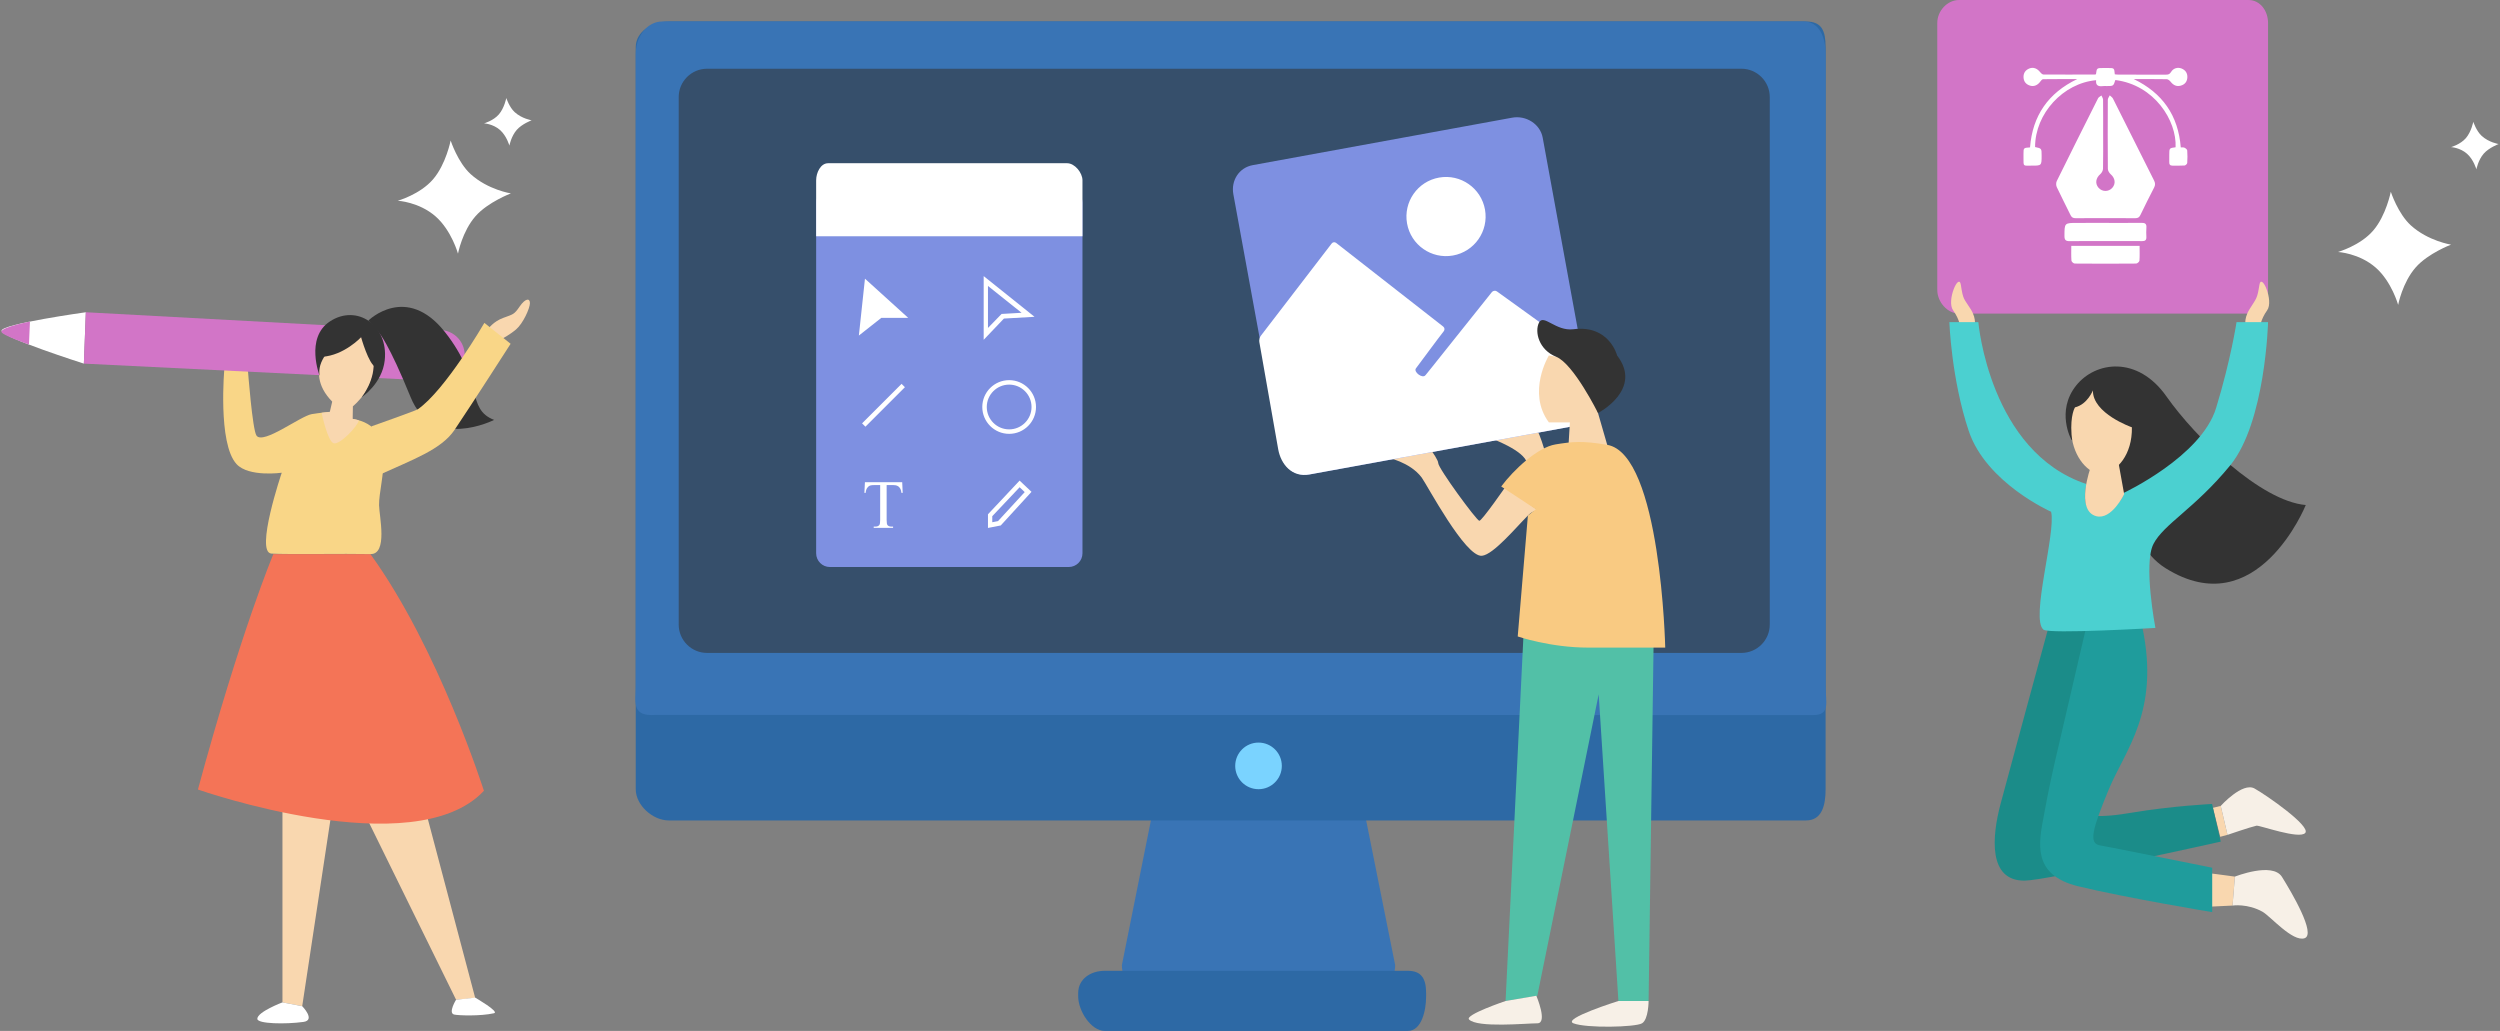 <?xml version="1.0" encoding="utf-8"?>
<!-- Generator: Adobe Illustrator 16.0.0, SVG Export Plug-In . SVG Version: 6.00 Build 0)  -->
<!DOCTYPE svg PUBLIC "-//W3C//DTD SVG 1.1//EN" "http://www.w3.org/Graphics/SVG/1.1/DTD/svg11.dtd">
<svg version="1.1" id="Layer_1" xmlns="http://www.w3.org/2000/svg" xmlns:xlink="http://www.w3.org/1999/xlink" x="0px" y="0px"
	 width="582px" height="240px" viewBox="0 0 582 240" enable-background="new 0 0 582 240" xml:space="preserve">
<rect x="0" y="0" width="582" height="240" fill="#808080" stroke="none"/>
<g>
	<g>
		<path fill="#3974B5" d="M324.793,224.665c0,3.739-2.75,7.335-6.152,7.335h-51.317c-3.396,0-6.148-3.596-6.148-7.335l6.989-34.853
			c0-4.172,2.146-7.813,4.797-7.813h40.047c2.65,0,4.797,3.641,4.797,7.813L324.793,224.665z"/>
		<path fill="#2D69A5" d="M332,231.953c0,3.359-1.076,8.047-4.277,8.047h-70.545c-3.2,0-6.178-4.688-6.178-8.047V231.2
			c0-3.358,2.978-5.2,6.178-5.2h70.545c3.201,0,4.277,1.842,4.277,5.2V231.953z"/>
		<path fill="#2D69A5" d="M425,183.725c0,3.736-0.83,7.275-4.559,7.275H155.687c-3.732,0-7.687-3.539-7.687-7.275V10.984
			C148,7.25,151.954,5,155.687,5h264.755C424.17,5,425,7.25,425,10.984V183.725z"/>
		<path fill="#3974B5" d="M425,159.672c0,3.736,1.198,6.796-2.878,6.796l-269.536-0.032c-5.681,0.398-4.586-3.027-4.586-6.764
			V12.535C148,8.8,150.46,5,154.194,5h265.647C423.58,5,425,8.8,425,12.535V159.672z"/>
		<path fill="#364F6B" d="M412,145.396c0,3.647-2.956,6.604-6.604,6.604H164.604c-3.647,0-6.604-2.957-6.604-6.604V22.604
			c0-3.647,2.957-6.604,6.604-6.604h240.793c3.647,0,6.604,2.957,6.604,6.604V145.396z"/>
		<circle fill="#7AD3FF" cx="292.983" cy="178.299" r="5.426"/>
	</g>
	<g>
		<polygon fill="#52C0A7" points="350.498,233.033 354.775,145.676 374.326,145.676 376.768,145.676 385.014,145.676 
			383.793,233.033 376.768,233.033 372.174,161.645 357.887,231.813 		"/>
		<path fill-rule="evenodd" clip-rule="evenodd" fill="#F9D7AF" d="M350.498,113.298c0,0-5.498,7.942-6.107,7.942
			c-0.613,0-9.572-12.218-9.572-13.44c0-1.222-4.48-6.74-4.48-6.74v4.092c-1.018,0-7.488,1.338-7.488,1.338s5.373,1.024,8.102,4.659
			c1.223,1.631,10.18,18.644,14.049,18.236c2.65-0.28,7.764-6.42,10.691-9.367c1.348-1.358,2.412-1.183,2.412-1.183L350.498,113.298
			z"/>
		<path fill-rule="evenodd" clip-rule="evenodd" fill="#F9D7AF" d="M359.666,105.217c0,0-1.836-7.577-4.891-9.064
			c0,0,1.221,4.441,0,4.533c-1.221,0.09-7.791,1.312-7.791,1.312s7.896,2.825,8.531,5.841L359.666,105.217z"/>
		<g>
			<path fill="#7E90E1" d="M298.191,105.72c0.582,3.18,3.42,5.324,6.628,4.738l60.399-11.049c3.207-0.586,5.57-3.682,4.988-6.862
				l-11.068-60.5c-0.58-3.181-3.885-5.239-7.094-4.653l-60.398,11.048c-3.208,0.587-5.104,3.598-4.522,6.777L298.191,105.72z"/>
			<path fill="#FFFFFF" d="M304.819,110.458l60.399-11.049c3.551-0.628,5.637-3.313,4.988-6.862l-1.908-10.429l-19.822-14.284
				c-0.34-0.25-0.893-0.175-1.158,0.155c-4.584,5.695-16.281,20.456-15.477,19.354c-0.654,0.897-2.838-0.755-2.213-1.589
				c1.832-2.437,4.883-6.612,6.486-8.655c0.262-0.335,0.203-0.815-0.135-1.076l-24.928-19.476c-0.336-0.26-0.805-0.191-1.051,0.155
				l-16.523,21.522c-0.244,0.347-0.383,0.966-0.308,1.383l4.397,24.986C298.199,108.146,300.829,111.188,304.819,110.458z"/>
			<path fill="#FFFFFF" d="M327.561,52.02c0.887,5.011,5.67,8.353,10.68,7.464c5.012-0.887,8.354-5.671,7.469-10.682
				c-0.891-5.01-5.672-8.351-10.684-7.463S326.672,47.007,327.561,52.02z"/>
		</g>
		<path fill="#F9D7AF" d="M360.578,82.753c0,0-5.193,8.552,0,15.579h4.889l-0.307,5.193c0,0,0-0.611,4.58-0.001
			c4.586,0.611,4.586,0.611,4.586,0.611l-3.973-13.745C370.354,90.39,369.74,83.975,360.578,82.753z"/>
		<path fill="#333333" d="M366.297,76.645c-4.141,0.53-6.975-3.666-8.025-1.527c-1.053,2.138-0.029,6.327,4.014,7.944
			c4.041,1.616,9.734,13.091,9.734,13.091s10.553-5.457,4.443-13.399C376.463,82.753,374.654,75.574,366.297,76.645z"/>
		<path fill="#F9CA82" d="M353.326,148.167c0,0,7.527,2.594,16.395,2.594c4.713,0,17.945,0,17.945,0s-0.986-45.065-13.508-47.203
			c-5.766-0.984-8.063-0.745-12.023-0.104c-4.154,0.672-9.689,5.842-12.656,9.798l8.063,5.313l-1.85,1.454L353.326,148.167z"/>
		<path fill="#F7F0E7" d="M357.66,231.813c0,0,2.725,6.413,0.227,6.413c-2.502,0-13.982,1.109-15.898-0.897
			c-1.033-1.081,8.51-4.296,8.51-4.296L357.66,231.813z"/>
		<path fill="#F7F0E7" d="M383.793,233.033c0,0,0,4.275-1.527,5.193s-12.967,1.18-15.969,0c-2.719-1.068,10.471-5.193,10.471-5.193
			H383.793z"/>
	</g>
	<g>
		<path fill="#FFFFFF" d="M118.934,45.025c0,0-5.351,2.021-8.229,5.298c-3.103,3.534-4.086,8.727-4.086,8.727
			s-1.495-5.4-5.203-8.657c-3.871-3.399-8.822-3.658-8.822-3.658s5.172-1.452,8.214-4.982c3.021-3.504,4.102-9.042,4.102-9.042
			s1.65,5.09,4.661,7.827C113.586,44.188,118.934,45.025,118.934,45.025z"/>
		<path fill="#FFFFFF" d="M123.764,28.001c0,0-2.25,0.85-3.46,2.228c-1.305,1.485-1.719,3.669-1.719,3.669s-0.629-2.271-2.188-3.64
			c-1.627-1.43-3.71-1.539-3.71-1.539s2.176-0.61,3.455-2.094c1.271-1.474,1.725-3.803,1.725-3.803s0.693,2.14,1.96,3.292
			C121.516,27.648,123.764,28.001,123.764,28.001z"/>
		<path fill="#FFFFFF" d="M581.68,33.53c0,0-2.248,0.849-3.461,2.227c-1.303,1.485-1.717,3.669-1.717,3.669s-0.629-2.271-2.189-3.64
			c-1.625-1.429-3.707-1.539-3.707-1.539s2.174-0.61,3.453-2.094c1.271-1.474,1.723-3.803,1.723-3.803s0.695,2.141,1.961,3.292
			C579.432,33.177,581.68,33.53,581.68,33.53z"/>
		<path fill="#FFFFFF" d="M570.605,56.952c0,0-5.354,2.02-8.229,5.297c-3.104,3.533-4.086,8.728-4.086,8.728
			s-1.496-5.402-5.203-8.658c-3.873-3.399-8.822-3.658-8.822-3.658s5.172-1.453,8.213-4.981c3.021-3.505,4.102-9.043,4.102-9.043
			s1.652,5.088,4.66,7.826C565.256,56.114,570.605,56.952,570.605,56.952z"/>
	</g>
	<g>
		<path fill="#FFFFFF" d="M19.982,72.691c0,0-19.617,2.741-19.617,4.297s19.157,7.662,19.157,7.662L19.982,72.691z"/>
		<path fill="#D275C7" d="M6.973,74.864l-0.23,5.351c0,0-6.422-2.22-6.422-2.995C0.32,76.144,6.973,74.864,6.973,74.864z"/>
		<g>
			<polygon fill="#F9D7AF" points="77.264,188.578 70.355,234.238 65.756,233.354 65.756,187.488 			"/>
			<polygon fill="#F9D7AF" points="98.757,187.488 110.628,232.324 106.173,232.74 84.615,188.896 			"/>
			<path fill="#F47457" d="M63.636,129.002c0,0-7.594,18.015-17.561,54.797c0,0,50.35,17.686,66.579,0.301
				c0,0-10.492-33.098-26.415-55.098H63.636z"/>
			<path fill="#FFFFFF" d="M65.756,233.354c0,0-5.849,2.203-5.852,3.828c-0.003,1.189,6.581,1.294,10.746,0.721
				c2.904-0.402-0.295-3.664-0.295-3.664L65.756,233.354z"/>
			<path fill="#FFFFFF" d="M106.173,232.74c0,0-1.898,3.059-0.475,3.438c0.889,0.239,6.17,0.417,9.304-0.295
				c1.388-0.315-4.374-3.632-4.374-3.632L106.173,232.74z"/>
			<path fill="#F9D687" d="M78.28,95.962c0,0-1.248-0.263-5.686,0.442c-2.611,0.416-11.308,7.159-12.875,5.014
				c-0.958-1.313-2.017-15.397-2.017-15.397l-5.458-0.376c0,0-1.607,17.595,2.83,22.399c2.851,3.087,10.518,2.005,10.518,2.005
				s-6.304,18.595-2.39,18.827c3.912,0.23,16.989-0.021,23.036,0.113c4.094,0.09,2.059-8.79,2.009-11.375
				c-0.104-5.458,4.991-18.244-6.142-20.096L78.28,95.962z"/>
			<path fill="#D275C7" d="M108.17,82.989c-0.171,3.145-2.793,5.567-5.912,5.533l0.636-11.678
				C105.998,77.15,108.342,79.843,108.17,82.989z"/>
			<polygon fill="#D275C7" points="19.522,84.65 101.958,88.697 102.659,77.165 19.982,72.691 			"/>
			<path fill="#F9D7AF" d="M79.046,78.667c-1.185,0.372-9.004,7.416-1.706,14.831l-0.554,2.372l-1.913,0.222
				c0,0,1.381,6.713,2.823,7.107c1.443,0.394,5.591-3.988,5.843-5.355l-1.433-0.324l0.046-2.934c0,0,6.295-5.01,4.63-11.642
				C85.114,76.311,80.913,78.081,79.046,78.667z"/>
			<rect x="97.5" y="76.5" fill="none" stroke="#F1924F" stroke-miterlimit="10" width="4" height="14"/>
			<path fill="#333333" d="M84.207,92.464c0,0,4.768-3.127,5.361-8.605c0.885-8.19-6.513-13.146-12.77-9.029
				c-5.847,3.846-2.364,12.719-2.364,12.719c-0.755-3.509,2.786-7.018,4.929-8.285c1.98-1.17,6.633-2.745,7.557,4.354
				C87.54,88.379,84.207,92.464,84.207,92.464z"/>
			<path fill="#333333" d="M85.767,74.614c0,0,8.802-8.689,17.81,2.683c9.009,11.373,4.865,17.941,11.456,20.456
				c0,0-14.339,7.282-19.441-5.289C90.488,79.893,88.3,77.556,88.3,77.556L85.767,74.614z"/>
			<path fill="#333333" d="M84.061,78.503c0,0-3.904,4.211-9.058,4.564C75.003,83.068,78.58,73.361,84.061,78.503z"/>
			<path fill="#333333" d="M84.061,78.503c0,0,1.76,6.316,3.398,6.956C87.459,85.459,88.785,77.957,84.061,78.503z"/>
			<path fill="#F9D7AF" d="M113.711,76.497c0,0,1.125-1.631,3.448-2.494c2.324-0.864,2.515-0.74,3.826-2.658
				c1.313-1.917,2.39-1.995,2.381-0.772c-0.009,1.222-1.615,4.754-3.225,6.118c-1.523,1.292-3.331,2.215-3.331,2.215L113.711,76.497
				z"/>
			<path fill="#F9D687" d="M86.476,99.253c0,0,10.314-3.64,10.799-3.977c6.435-4.479,15.484-20.111,15.484-20.111l6.113,4.87
				c0,0-9.145,14.25-13.055,20.048c-3.095,4.587-9.705,6.889-17.897,10.631"/>
		</g>
	</g>
	<g>
		<path fill-rule="evenodd" clip-rule="evenodd" fill="#D275C7" d="M528,67.494c0,2.783-1.799,5.506-4.58,5.506h-67.324
			c-2.781,0-5.096-2.723-5.096-5.506V5.333C451,2.551,453.314,0,456.096,0h67.324c2.781,0,4.58,2.551,4.58,5.333V67.494z"/>
		<g>
			<polygon fill="#F9D7AF" points="515.176,188.064 516.988,187.61 518.564,194.355 516.869,194.806 			"/>
			<path fill="#F7F0E7" d="M516.988,187.61c0,0,5.061-5.62,7.869-4.047c2.811,1.574,13.154,8.769,11.805,10.343
				c-1.348,1.572-10.686-1.835-11.354-1.687c-1.508,0.337-6.744,2.136-6.744,2.136L516.988,187.61z"/>
			<polygon fill="#F9D7AF" points="514.359,203.285 520.283,204.076 519.738,210.816 514.35,211.074 			"/>
			<path fill="#F7F0E7" d="M520.283,204.076c0,0,8.758-3.48,10.963,0.072c2.207,3.554,8.023,13.363,5.246,14.275
				c-2.775,0.914-7.955-5.143-9.781-6.168c-3.494-1.963-6.973-1.439-6.973-1.439L520.283,204.076z"/>
			<path fill="#1B8C89" d="M476.746,146.566c0,0-8.994,32.951-11.02,40.596c-2.021,7.644-2.922,17.934,5.621,17.848
				c5.293-0.053,45.641-9.08,45.641-9.08l-2.021-8.768c0,0-9.303,0.448-18.66,2.023c-6.244,1.051-16.592,2.419-17.268-5.9
				c-0.676-8.318,6.926-36.58,6.926-36.58L476.746,146.566z"/>
			<path fill="#1F9C9C" d="M485.496,146.724c-7.545,32.683-7.715,32.487-9.707,43.248c-1.123,6.07-2.892,13.706,8.028,16.356
				c11.129,2.701,31.183,6.018,31.183,6.018v-10.34c0,0-23.552-4.769-26.175-5.217c-2.623-0.449-1.73-3.782,2.092-12.999
				c3.822-9.22,11.911-18.05,7.862-37.58L485.496,146.724z"/>
			<path fill="#F9D7AF" d="M522.902,76.319c0,0-0.801-1.793,0.797-4.345c1.594-2.554,1.773-2.358,2.289-5.636
				c0.469-2.989,3.402,3.666,1.809,5.899c-1.596,2.234-1.701,4.082-1.701,4.082H522.902z"/>
			<path fill="#333333" d="M504.354,92.293c-6.744-9.592-16.559-8.136-21.014-2.56c-4.795,6.006-1.127,12.625-1.127,12.625
				l10.953,5.263c0,0,0.861,18.304,10.938,24.63c21.381,13.424,32.68-14.683,32.68-14.683
				C526.289,116.67,511.098,101.886,504.354,92.293z M500.299,95.301c-0.002-0.02-0.004-0.039-0.004-0.058
				C500.297,95.261,500.299,95.294,500.299,95.301z"/>
			<path fill="#F9D7AF" d="M459.576,76.319c0,0,0.801-1.793-0.797-4.345c-1.596-2.554-1.75-2.05-2.289-5.636
				c-0.449-2.993-3.404,3.666-1.809,5.899c1.596,2.234,1.701,4.082,1.701,4.082H459.576z"/>
			<path fill="#F9D7AF" d="M483.057,94.833c0,0-1.135,1.753-0.803,6.331c0.373,5.167,4.045,9.555,7.307,9.105
				c3.258-0.45,6.857-4.383,6.744-10.792c0,0-9.188-3.203-9.076-8.599C487.229,90.877,485.979,94.127,483.057,94.833z"/>
			<path fill="#4BD0D0" d="M494.445,114.722c0,0,18.01-8.447,21.457-19.726C519.35,83.717,520.664,75,520.664,75h7.342
				c0,0-0.598,23.331-8.842,33.373c-8.244,10.043-15.441,13.613-17.838,18.26c-2.398,4.646,0.451,19.547,0.451,19.547
				s-24.701,1.473-26.051,0.408c-3.105-2.455,2.967-22.658,1.768-27.453c0,0-15.139-6.704-19.184-18.846
				C454.262,88.148,453.813,75,453.813,75h6.746c0,0,2.598,30.192,25.16,37.684c0,0-1.838,7.25,2.908,6.419
				C492.059,118.501,493.922,116.97,494.445,114.722z"/>
			<path fill="#F9D7AF" d="M486.715,108.754c0,0-3.658,10.06,1.271,11.408c3.59,0.981,6.52-5.112,6.52-5.112l-1.34-7.427
				L486.715,108.754z"/>
		</g>
		<g>
			<path fill-rule="evenodd" clip-rule="evenodd" fill="#FFFFFF" d="M489.611,31.295c0,2.663,0.029,5.326-0.027,7.987
				c-0.01,0.426-0.293,0.962-0.625,1.246c-1.066,0.915-1.279,2.196-0.418,3.184c0.85,0.977,2.336,0.986,3.197,0.019
				c0.871-0.977,0.67-2.276-0.389-3.19c-0.332-0.286-0.637-0.815-0.639-1.237c-0.045-5.36-0.037-10.721-0.008-16.08
				c0.002-0.344,0.293-0.685,0.447-1.027c0.254,0.249,0.596,0.452,0.748,0.751c3.199,6.352,6.369,12.716,9.566,19.069
				c0.287,0.573,0.326,1.045,0.018,1.64c-1.1,2.112-2.154,4.25-3.193,6.392c-0.258,0.531-0.564,0.75-1.18,0.747
				c-4.635-0.028-9.268-0.026-13.902-0.001c-0.6,0.002-0.924-0.179-1.191-0.727c-1.047-2.177-2.174-4.317-3.197-6.505
				c-0.186-0.393-0.193-1.028-0.002-1.413c3.174-6.441,6.387-12.862,9.617-19.275c0.139-0.277,0.518-0.434,0.787-0.646
				c0.129,0.325,0.369,0.648,0.375,0.975C489.623,25.9,489.611,28.597,489.611,31.295z"/>
			<path fill-rule="evenodd" clip-rule="evenodd" fill="#FFFFFF" d="M496.746,18.411c6.664,3.231,10.344,8.439,10.936,15.897
				c0.295,0.021,0.627-0.036,0.879,0.084c0.26,0.123,0.607,0.404,0.625,0.638c0.07,0.963,0.07,1.937,0.002,2.901
				c-0.016,0.223-0.391,0.581-0.617,0.598c-0.928,0.069-1.865,0.02-2.801,0.034c-0.594,0.01-0.787-0.294-0.768-0.839
				c0.02-0.553,0.004-1.107,0.004-1.66c0-1.593,0-1.593,1.473-1.78c0.281-6.182-4.898-14.5-14.029-15.655
				c-0.439,1.404-0.439,1.404-2.01,1.404c-0.277,0-0.557-0.032-0.828,0.006c-1.059,0.145-1.791-0.095-1.635-1.371
				c-7.656,0.681-14.223,7.758-14.209,15.564c1.521,0.317,1.521,0.317,1.521,1.968c0,2.361,0,2.372-2.357,2.358
				c-2.008-0.012-1.855,0.305-1.863-1.907c-0.002-0.277-0.002-0.554,0-0.831c0.004-1.403,0.004-1.403,1.523-1.505
				c0.574-7.374,4.236-12.672,10.977-15.902c-2.645,0-5.289-0.012-7.936,0.023c-0.217,0.004-0.477,0.309-0.635,0.533
				c-0.623,0.874-1.504,1.252-2.412,0.964c-0.969-0.307-1.49-0.981-1.512-1.995c-0.016-0.974,0.486-1.651,1.369-2.001
				c0.938-0.371,1.848,0.006,2.537,0.9c0.18,0.233,0.496,0.511,0.752,0.513c4.012,0.024,8.021,0.007,12.033-0.004
				c0.061-0.001,0.123-0.057,0.182-0.087c0.184-1.426,0.184-1.426,1.697-1.427c0.381,0,0.76,0,1.143,0
				c1.412,0.002,1.412,0.002,1.537,1.47c0.273,0.022,0.566,0.069,0.859,0.069c3.666,0.004,7.33-0.002,10.996,0.01
				c0.547,0.002,0.922-0.072,1.248-0.631c0.514-0.877,1.561-1.166,2.453-0.798c0.879,0.365,1.367,1.048,1.338,2.021
				c-0.033,1.019-0.57,1.7-1.543,1.968c-0.979,0.271-1.73-0.12-2.348-0.906c-0.217-0.276-0.598-0.591-0.908-0.597
				C501.863,18.391,499.305,18.411,496.746,18.411z"/>
			<path fill-rule="evenodd" clip-rule="evenodd" fill="#FFFFFF" d="M490.141,51.89c2.797,0,5.596,0.022,8.393-0.014
				c0.832-0.012,1.217,0.223,1.148,1.108c-0.059,0.721-0.039,1.452-0.006,2.175c0.031,0.715-0.264,0.98-0.977,0.971
				c-2.211-0.027-4.422-0.009-6.631-0.009c-3.42,0-6.84-0.024-10.258,0.017c-0.896,0.011-1.205-0.263-1.203-1.179
				c0.008-3.068-0.023-3.068,3.006-3.068C485.789,51.89,487.965,51.89,490.141,51.89z"/>
			<path fill-rule="evenodd" clip-rule="evenodd" fill="#FFFFFF" d="M498.098,57.243c0,1.186,0.049,2.319-0.035,3.442
				c-0.02,0.252-0.498,0.67-0.768,0.671c-4.766,0.042-9.531,0.042-14.297,0c-0.27-0.001-0.746-0.419-0.766-0.671
				c-0.084-1.124-0.037-2.257-0.037-3.442C487.535,57.243,492.762,57.243,498.098,57.243z"/>
		</g>
	</g>
	<g>
		<path fill="#7E90E1" d="M252,128.803c0,1.766-1.432,3.197-3.198,3.197h-55.604c-1.766,0-3.198-1.432-3.198-3.197V47.197
			c0-1.766,1.432-3.197,3.198-3.197h55.604c1.766,0,3.198,1.432,3.198,3.197V128.803z"/>
		<g>
			<g>
				<polygon fill="#FFFFFF" points="201.363,64.875 199.944,78.117 205.166,74 211.433,74 				"/>
			</g>
			<g>
				<path fill="#FFFFFF" d="M229,79.104V64.275l11.839,9.477l-7.126,0.411L229,79.104z M230,66.573v9.775l3.166-3.261l4.657-0.27
					L230,66.573z"/>
			</g>
			<g>
				<path fill="#FFFFFF" d="M234.932,101.001c-3.449,0-6.254-2.805-6.254-6.253s2.805-6.252,6.254-6.252
					c3.446,0,6.251,2.805,6.251,6.252S238.378,101.001,234.932,101.001z M234.932,89.538c-2.874,0-5.212,2.337-5.212,5.21
					s2.338,5.211,5.212,5.211c2.872,0,5.21-2.338,5.21-5.211S237.804,89.538,234.932,89.538z"/>
			</g>
			<g>
				
					<rect x="205.137" y="87.878" transform="matrix(0.707 0.707 -0.707 0.707 126.982 -117.801)" fill="#FFFFFF" width="1.103" height="13.004"/>
			</g>
			<g>
				<g>
					<path fill="#FFFFFF" d="M210.033,112.254l0.116,2.493h-0.296c-0.06-0.439-0.137-0.752-0.237-0.94
						c-0.16-0.304-0.376-0.526-0.645-0.67c-0.271-0.144-0.624-0.216-1.063-0.216h-1.499v8.123c0,0.652,0.07,1.061,0.213,1.223
						c0.197,0.219,0.504,0.328,0.917,0.328h0.369v0.291H203.4v-0.291h0.376c0.45,0,0.768-0.134,0.957-0.406
						c0.114-0.168,0.172-0.549,0.172-1.145v-8.123h-1.278c-0.497,0-0.849,0.037-1.057,0.109c-0.273,0.099-0.506,0.29-0.699,0.572
						c-0.193,0.283-0.308,0.664-0.346,1.145h-0.296l0.125-2.493H210.033z"/>
				</g>
			</g>
			<g>
				<path fill="#FFFFFF" d="M230,122.907v-3.181l7.362-7.844l2.774,2.617l-7.16,7.828L230,122.907z M231,120.168v1.408l1.336-0.264
					l6.215-6.752l-1.178-1.13L231,120.168z"/>
			</g>
		</g>
		<path fill="#FFFFFF" d="M252,55h-62V41.979c0-1.766,1.023-3.979,2.789-3.979h55.647c1.767,0,3.563,2.213,3.563,3.979V55z"/>
	</g>
</g>
</svg>
